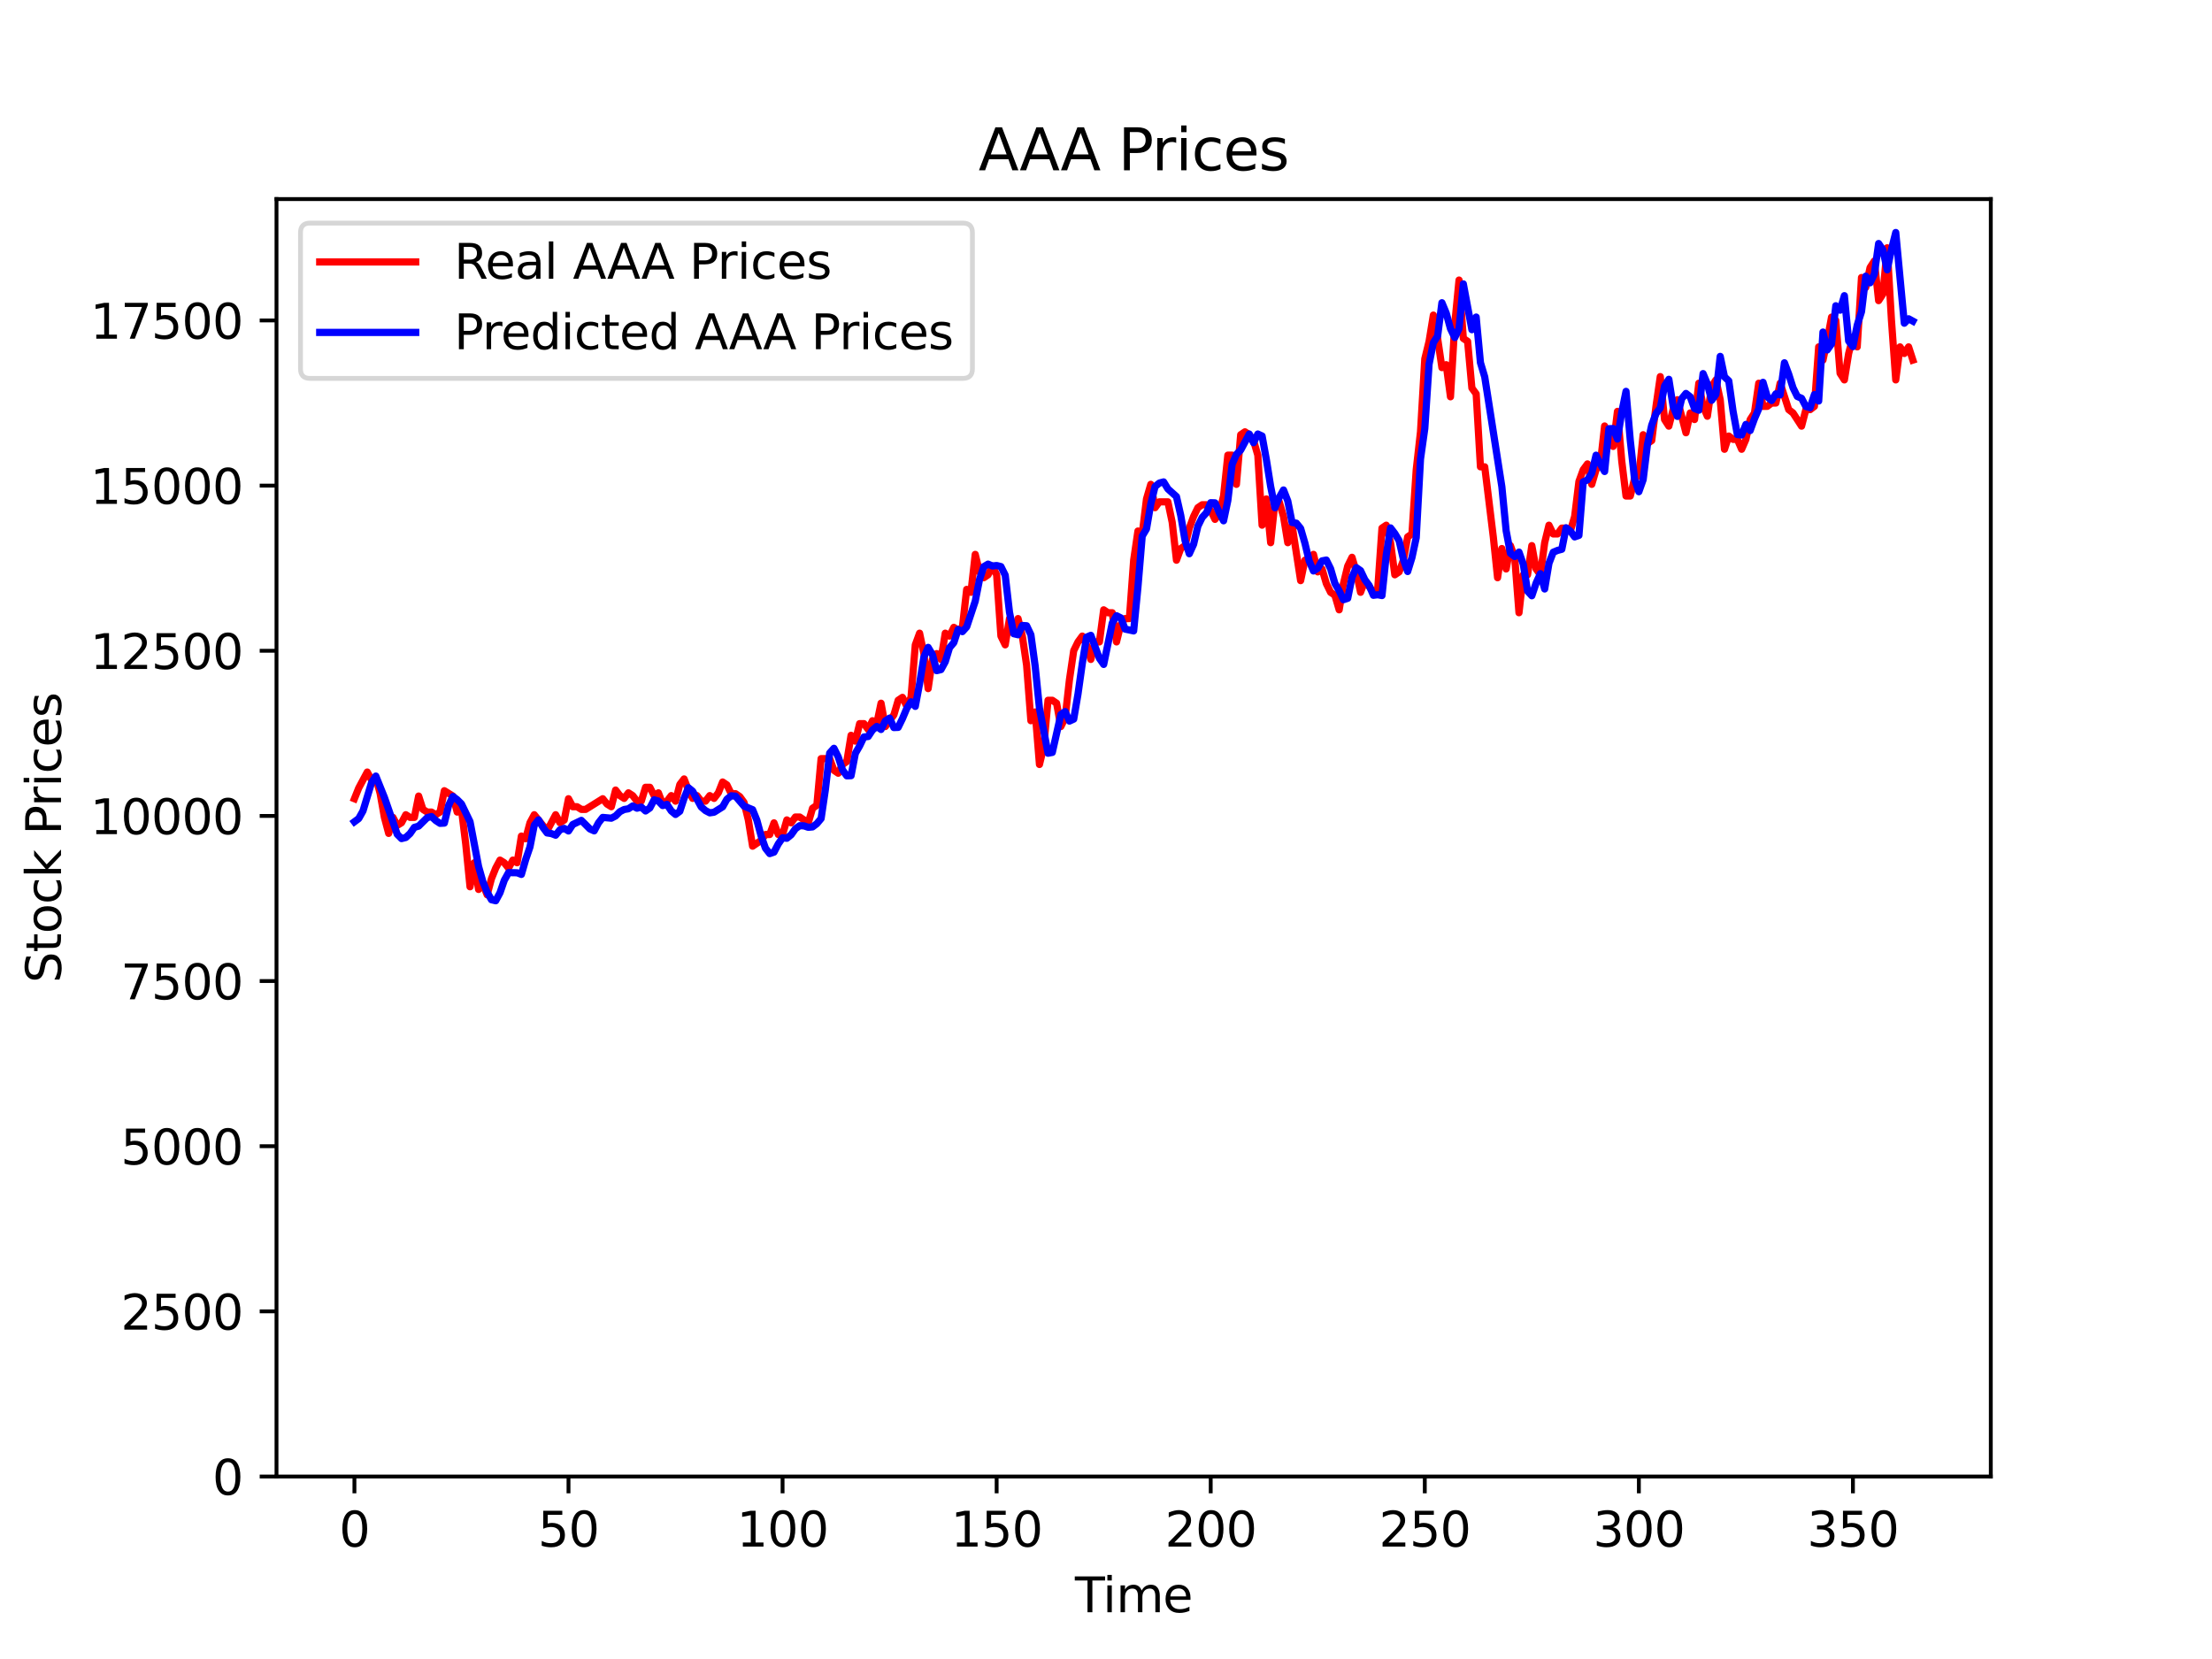 <?xml version="1.0" encoding="utf-8" standalone="no"?>
<!DOCTYPE svg PUBLIC "-//W3C//DTD SVG 1.1//EN"
  "http://www.w3.org/Graphics/SVG/1.1/DTD/svg11.dtd">
<svg height="345.6pt" version="1.1" viewBox="0 0 460.8 345.6" width="460.8pt" xmlns="http://www.w3.org/2000/svg" xmlns:xlink="http://www.w3.org/1999/xlink">
 <defs>
  <style type="text/css">*{stroke-linecap:butt;stroke-linejoin:round;}</style>
 </defs>
 <g id="figure_1">
  <g id="patch_1">
   <path d="M 0 345.6 
L 460.8 345.6 
L 460.8 0 
L 0 0 
z
" style="fill:#ffffff;"/>
  </g>
  <g id="axes_1">
   <g id="patch_2">
    <path d="M 57.6 307.584 
L 414.72 307.584 
L 414.72 41.472 
L 57.6 41.472 
z
" style="fill:#ffffff;"/>
   </g>
   <g id="matplotlib.axis_1">
    <g id="xtick_1">
     <g id="line2d_1">
      <defs>
       <path d="M 0 0 
L 0 3.5 
" id="m3d35d16ef9" style="stroke:#000000;stroke-width:0.8;"/>
      </defs>
      <g>
       <use style="stroke:#000000;stroke-width:0.8;" x="73.833" xlink:href="#m3d35d16ef9" y="307.584"/>
      </g>
     </g>
     <g id="text_1">
      <!-- 0 -->
      <g transform="translate(70.651 322.182)scale(0.1 -0.1)">
       <defs>
        <path d="M 2034 4250 
Q 1547 4250 1301 3770 
Q 1056 3291 1056 2328 
Q 1056 1369 1301 889 
Q 1547 409 2034 409 
Q 2525 409 2770 889 
Q 3016 1369 3016 2328 
Q 3016 3291 2770 3770 
Q 2525 4250 2034 4250 
z
M 2034 4750 
Q 2819 4750 3233 4129 
Q 3647 3509 3647 2328 
Q 3647 1150 3233 529 
Q 2819 -91 2034 -91 
Q 1250 -91 836 529 
Q 422 1150 422 2328 
Q 422 3509 836 4129 
Q 1250 4750 2034 4750 
z
" id="DejaVuSans-30" transform="scale(0.016)"/>
       </defs>
       <use xlink:href="#DejaVuSans-30"/>
      </g>
     </g>
    </g>
    <g id="xtick_2">
     <g id="line2d_2">
      <g>
       <use style="stroke:#000000;stroke-width:0.8;" x="118.428" xlink:href="#m3d35d16ef9" y="307.584"/>
      </g>
     </g>
     <g id="text_2">
      <!-- 50 -->
      <g transform="translate(112.066 322.182)scale(0.1 -0.1)">
       <defs>
        <path d="M 691 4666 
L 3169 4666 
L 3169 4134 
L 1269 4134 
L 1269 2991 
Q 1406 3038 1543 3061 
Q 1681 3084 1819 3084 
Q 2600 3084 3056 2656 
Q 3513 2228 3513 1497 
Q 3513 744 3044 326 
Q 2575 -91 1722 -91 
Q 1428 -91 1123 -41 
Q 819 9 494 109 
L 494 744 
Q 775 591 1075 516 
Q 1375 441 1709 441 
Q 2250 441 2565 725 
Q 2881 1009 2881 1497 
Q 2881 1984 2565 2268 
Q 2250 2553 1709 2553 
Q 1456 2553 1204 2497 
Q 953 2441 691 2322 
L 691 4666 
z
" id="DejaVuSans-35" transform="scale(0.016)"/>
       </defs>
       <use xlink:href="#DejaVuSans-35"/>
       <use x="63.623" xlink:href="#DejaVuSans-30"/>
      </g>
     </g>
    </g>
    <g id="xtick_3">
     <g id="line2d_3">
      <g>
       <use style="stroke:#000000;stroke-width:0.8;" x="163.024" xlink:href="#m3d35d16ef9" y="307.584"/>
      </g>
     </g>
     <g id="text_3">
      <!-- 100 -->
      <g transform="translate(153.48 322.182)scale(0.1 -0.1)">
       <defs>
        <path d="M 794 531 
L 1825 531 
L 1825 4091 
L 703 3866 
L 703 4441 
L 1819 4666 
L 2450 4666 
L 2450 531 
L 3481 531 
L 3481 0 
L 794 0 
L 794 531 
z
" id="DejaVuSans-31" transform="scale(0.016)"/>
       </defs>
       <use xlink:href="#DejaVuSans-31"/>
       <use x="63.623" xlink:href="#DejaVuSans-30"/>
       <use x="127.246" xlink:href="#DejaVuSans-30"/>
      </g>
     </g>
    </g>
    <g id="xtick_4">
     <g id="line2d_4">
      <g>
       <use style="stroke:#000000;stroke-width:0.8;" x="207.619" xlink:href="#m3d35d16ef9" y="307.584"/>
      </g>
     </g>
     <g id="text_4">
      <!-- 150 -->
      <g transform="translate(198.075 322.182)scale(0.1 -0.1)">
       <use xlink:href="#DejaVuSans-31"/>
       <use x="63.623" xlink:href="#DejaVuSans-35"/>
       <use x="127.246" xlink:href="#DejaVuSans-30"/>
      </g>
     </g>
    </g>
    <g id="xtick_5">
     <g id="line2d_5">
      <g>
       <use style="stroke:#000000;stroke-width:0.8;" x="252.214" xlink:href="#m3d35d16ef9" y="307.584"/>
      </g>
     </g>
     <g id="text_5">
      <!-- 200 -->
      <g transform="translate(242.671 322.182)scale(0.1 -0.1)">
       <defs>
        <path d="M 1228 531 
L 3431 531 
L 3431 0 
L 469 0 
L 469 531 
Q 828 903 1448 1529 
Q 2069 2156 2228 2338 
Q 2531 2678 2651 2914 
Q 2772 3150 2772 3378 
Q 2772 3750 2511 3984 
Q 2250 4219 1831 4219 
Q 1534 4219 1204 4116 
Q 875 4013 500 3803 
L 500 4441 
Q 881 4594 1212 4672 
Q 1544 4750 1819 4750 
Q 2544 4750 2975 4387 
Q 3406 4025 3406 3419 
Q 3406 3131 3298 2873 
Q 3191 2616 2906 2266 
Q 2828 2175 2409 1742 
Q 1991 1309 1228 531 
z
" id="DejaVuSans-32" transform="scale(0.016)"/>
       </defs>
       <use xlink:href="#DejaVuSans-32"/>
       <use x="63.623" xlink:href="#DejaVuSans-30"/>
       <use x="127.246" xlink:href="#DejaVuSans-30"/>
      </g>
     </g>
    </g>
    <g id="xtick_6">
     <g id="line2d_6">
      <g>
       <use style="stroke:#000000;stroke-width:0.8;" x="296.81" xlink:href="#m3d35d16ef9" y="307.584"/>
      </g>
     </g>
     <g id="text_6">
      <!-- 250 -->
      <g transform="translate(287.266 322.182)scale(0.1 -0.1)">
       <use xlink:href="#DejaVuSans-32"/>
       <use x="63.623" xlink:href="#DejaVuSans-35"/>
       <use x="127.246" xlink:href="#DejaVuSans-30"/>
      </g>
     </g>
    </g>
    <g id="xtick_7">
     <g id="line2d_7">
      <g>
       <use style="stroke:#000000;stroke-width:0.8;" x="341.405" xlink:href="#m3d35d16ef9" y="307.584"/>
      </g>
     </g>
     <g id="text_7">
      <!-- 300 -->
      <g transform="translate(331.861 322.182)scale(0.1 -0.1)">
       <defs>
        <path d="M 2597 2516 
Q 3050 2419 3304 2112 
Q 3559 1806 3559 1356 
Q 3559 666 3084 287 
Q 2609 -91 1734 -91 
Q 1441 -91 1130 -33 
Q 819 25 488 141 
L 488 750 
Q 750 597 1062 519 
Q 1375 441 1716 441 
Q 2309 441 2620 675 
Q 2931 909 2931 1356 
Q 2931 1769 2642 2001 
Q 2353 2234 1838 2234 
L 1294 2234 
L 1294 2753 
L 1863 2753 
Q 2328 2753 2575 2939 
Q 2822 3125 2822 3475 
Q 2822 3834 2567 4026 
Q 2313 4219 1838 4219 
Q 1578 4219 1281 4162 
Q 984 4106 628 3988 
L 628 4550 
Q 988 4650 1302 4700 
Q 1616 4750 1894 4750 
Q 2613 4750 3031 4423 
Q 3450 4097 3450 3541 
Q 3450 3153 3228 2886 
Q 3006 2619 2597 2516 
z
" id="DejaVuSans-33" transform="scale(0.016)"/>
       </defs>
       <use xlink:href="#DejaVuSans-33"/>
       <use x="63.623" xlink:href="#DejaVuSans-30"/>
       <use x="127.246" xlink:href="#DejaVuSans-30"/>
      </g>
     </g>
    </g>
    <g id="xtick_8">
     <g id="line2d_8">
      <g>
       <use style="stroke:#000000;stroke-width:0.8;" x="386.001" xlink:href="#m3d35d16ef9" y="307.584"/>
      </g>
     </g>
     <g id="text_8">
      <!-- 350 -->
      <g transform="translate(376.457 322.182)scale(0.1 -0.1)">
       <use xlink:href="#DejaVuSans-33"/>
       <use x="63.623" xlink:href="#DejaVuSans-35"/>
       <use x="127.246" xlink:href="#DejaVuSans-30"/>
      </g>
     </g>
    </g>
    <g id="text_9">
     <!-- Time -->
     <g transform="translate(223.926 335.861)scale(0.1 -0.1)">
      <defs>
       <path d="M -19 4666 
L 3928 4666 
L 3928 4134 
L 2272 4134 
L 2272 0 
L 1638 0 
L 1638 4134 
L -19 4134 
L -19 4666 
z
" id="DejaVuSans-54" transform="scale(0.016)"/>
       <path d="M 603 3500 
L 1178 3500 
L 1178 0 
L 603 0 
L 603 3500 
z
M 603 4863 
L 1178 4863 
L 1178 4134 
L 603 4134 
L 603 4863 
z
" id="DejaVuSans-69" transform="scale(0.016)"/>
       <path d="M 3328 2828 
Q 3544 3216 3844 3400 
Q 4144 3584 4550 3584 
Q 5097 3584 5394 3201 
Q 5691 2819 5691 2113 
L 5691 0 
L 5113 0 
L 5113 2094 
Q 5113 2597 4934 2840 
Q 4756 3084 4391 3084 
Q 3944 3084 3684 2787 
Q 3425 2491 3425 1978 
L 3425 0 
L 2847 0 
L 2847 2094 
Q 2847 2600 2669 2842 
Q 2491 3084 2119 3084 
Q 1678 3084 1418 2786 
Q 1159 2488 1159 1978 
L 1159 0 
L 581 0 
L 581 3500 
L 1159 3500 
L 1159 2956 
Q 1356 3278 1631 3431 
Q 1906 3584 2284 3584 
Q 2666 3584 2933 3390 
Q 3200 3197 3328 2828 
z
" id="DejaVuSans-6d" transform="scale(0.016)"/>
       <path d="M 3597 1894 
L 3597 1613 
L 953 1613 
Q 991 1019 1311 708 
Q 1631 397 2203 397 
Q 2534 397 2845 478 
Q 3156 559 3463 722 
L 3463 178 
Q 3153 47 2828 -22 
Q 2503 -91 2169 -91 
Q 1331 -91 842 396 
Q 353 884 353 1716 
Q 353 2575 817 3079 
Q 1281 3584 2069 3584 
Q 2775 3584 3186 3129 
Q 3597 2675 3597 1894 
z
M 3022 2063 
Q 3016 2534 2758 2815 
Q 2500 3097 2075 3097 
Q 1594 3097 1305 2825 
Q 1016 2553 972 2059 
L 3022 2063 
z
" id="DejaVuSans-65" transform="scale(0.016)"/>
      </defs>
      <use xlink:href="#DejaVuSans-54"/>
      <use x="57.959" xlink:href="#DejaVuSans-69"/>
      <use x="85.742" xlink:href="#DejaVuSans-6d"/>
      <use x="183.154" xlink:href="#DejaVuSans-65"/>
     </g>
    </g>
   </g>
   <g id="matplotlib.axis_2">
    <g id="ytick_1">
     <g id="line2d_9">
      <defs>
       <path d="M 0 0 
L -3.5 0 
" id="m4b02f43193" style="stroke:#000000;stroke-width:0.8;"/>
      </defs>
      <g>
       <use style="stroke:#000000;stroke-width:0.8;" x="57.6" xlink:href="#m4b02f43193" y="307.584"/>
      </g>
     </g>
     <g id="text_10">
      <!-- 0 -->
      <g transform="translate(44.237 311.383)scale(0.1 -0.1)">
       <use xlink:href="#DejaVuSans-30"/>
      </g>
     </g>
    </g>
    <g id="ytick_2">
     <g id="line2d_10">
      <g>
       <use style="stroke:#000000;stroke-width:0.8;" x="57.6" xlink:href="#m4b02f43193" y="273.18"/>
      </g>
     </g>
     <g id="text_11">
      <!-- 2500 -->
      <g transform="translate(25.15 276.979)scale(0.1 -0.1)">
       <use xlink:href="#DejaVuSans-32"/>
       <use x="63.623" xlink:href="#DejaVuSans-35"/>
       <use x="127.246" xlink:href="#DejaVuSans-30"/>
       <use x="190.869" xlink:href="#DejaVuSans-30"/>
      </g>
     </g>
    </g>
    <g id="ytick_3">
     <g id="line2d_11">
      <g>
       <use style="stroke:#000000;stroke-width:0.8;" x="57.6" xlink:href="#m4b02f43193" y="238.776"/>
      </g>
     </g>
     <g id="text_12">
      <!-- 5000 -->
      <g transform="translate(25.15 242.576)scale(0.1 -0.1)">
       <use xlink:href="#DejaVuSans-35"/>
       <use x="63.623" xlink:href="#DejaVuSans-30"/>
       <use x="127.246" xlink:href="#DejaVuSans-30"/>
       <use x="190.869" xlink:href="#DejaVuSans-30"/>
      </g>
     </g>
    </g>
    <g id="ytick_4">
     <g id="line2d_12">
      <g>
       <use style="stroke:#000000;stroke-width:0.8;" x="57.6" xlink:href="#m4b02f43193" y="204.373"/>
      </g>
     </g>
     <g id="text_13">
      <!-- 7500 -->
      <g transform="translate(25.15 208.172)scale(0.1 -0.1)">
       <defs>
        <path d="M 525 4666 
L 3525 4666 
L 3525 4397 
L 1831 0 
L 1172 0 
L 2766 4134 
L 525 4134 
L 525 4666 
z
" id="DejaVuSans-37" transform="scale(0.016)"/>
       </defs>
       <use xlink:href="#DejaVuSans-37"/>
       <use x="63.623" xlink:href="#DejaVuSans-35"/>
       <use x="127.246" xlink:href="#DejaVuSans-30"/>
       <use x="190.869" xlink:href="#DejaVuSans-30"/>
      </g>
     </g>
    </g>
    <g id="ytick_5">
     <g id="line2d_13">
      <g>
       <use style="stroke:#000000;stroke-width:0.8;" x="57.6" xlink:href="#m4b02f43193" y="169.969"/>
      </g>
     </g>
     <g id="text_14">
      <!-- 10000 -->
      <g transform="translate(18.788 173.768)scale(0.1 -0.1)">
       <use xlink:href="#DejaVuSans-31"/>
       <use x="63.623" xlink:href="#DejaVuSans-30"/>
       <use x="127.246" xlink:href="#DejaVuSans-30"/>
       <use x="190.869" xlink:href="#DejaVuSans-30"/>
       <use x="254.492" xlink:href="#DejaVuSans-30"/>
      </g>
     </g>
    </g>
    <g id="ytick_6">
     <g id="line2d_14">
      <g>
       <use style="stroke:#000000;stroke-width:0.8;" x="57.6" xlink:href="#m4b02f43193" y="135.565"/>
      </g>
     </g>
     <g id="text_15">
      <!-- 12500 -->
      <g transform="translate(18.788 139.364)scale(0.1 -0.1)">
       <use xlink:href="#DejaVuSans-31"/>
       <use x="63.623" xlink:href="#DejaVuSans-32"/>
       <use x="127.246" xlink:href="#DejaVuSans-35"/>
       <use x="190.869" xlink:href="#DejaVuSans-30"/>
       <use x="254.492" xlink:href="#DejaVuSans-30"/>
      </g>
     </g>
    </g>
    <g id="ytick_7">
     <g id="line2d_15">
      <g>
       <use style="stroke:#000000;stroke-width:0.8;" x="57.6" xlink:href="#m4b02f43193" y="101.161"/>
      </g>
     </g>
     <g id="text_16">
      <!-- 15000 -->
      <g transform="translate(18.788 104.96)scale(0.1 -0.1)">
       <use xlink:href="#DejaVuSans-31"/>
       <use x="63.623" xlink:href="#DejaVuSans-35"/>
       <use x="127.246" xlink:href="#DejaVuSans-30"/>
       <use x="190.869" xlink:href="#DejaVuSans-30"/>
       <use x="254.492" xlink:href="#DejaVuSans-30"/>
      </g>
     </g>
    </g>
    <g id="ytick_8">
     <g id="line2d_16">
      <g>
       <use style="stroke:#000000;stroke-width:0.8;" x="57.6" xlink:href="#m4b02f43193" y="66.757"/>
      </g>
     </g>
     <g id="text_17">
      <!-- 17500 -->
      <g transform="translate(18.788 70.556)scale(0.1 -0.1)">
       <use xlink:href="#DejaVuSans-31"/>
       <use x="63.623" xlink:href="#DejaVuSans-37"/>
       <use x="127.246" xlink:href="#DejaVuSans-35"/>
       <use x="190.869" xlink:href="#DejaVuSans-30"/>
       <use x="254.492" xlink:href="#DejaVuSans-30"/>
      </g>
     </g>
    </g>
    <g id="text_18">
     <!-- Stock Prices -->
     <g transform="translate(12.708 204.758)rotate(-90)scale(0.1 -0.1)">
      <defs>
       <path d="M 3425 4513 
L 3425 3897 
Q 3066 4069 2747 4153 
Q 2428 4238 2131 4238 
Q 1616 4238 1336 4038 
Q 1056 3838 1056 3469 
Q 1056 3159 1242 3001 
Q 1428 2844 1947 2747 
L 2328 2669 
Q 3034 2534 3370 2195 
Q 3706 1856 3706 1288 
Q 3706 609 3251 259 
Q 2797 -91 1919 -91 
Q 1588 -91 1214 -16 
Q 841 59 441 206 
L 441 856 
Q 825 641 1194 531 
Q 1563 422 1919 422 
Q 2459 422 2753 634 
Q 3047 847 3047 1241 
Q 3047 1584 2836 1778 
Q 2625 1972 2144 2069 
L 1759 2144 
Q 1053 2284 737 2584 
Q 422 2884 422 3419 
Q 422 4038 858 4394 
Q 1294 4750 2059 4750 
Q 2388 4750 2728 4690 
Q 3069 4631 3425 4513 
z
" id="DejaVuSans-53" transform="scale(0.016)"/>
       <path d="M 1172 4494 
L 1172 3500 
L 2356 3500 
L 2356 3053 
L 1172 3053 
L 1172 1153 
Q 1172 725 1289 603 
Q 1406 481 1766 481 
L 2356 481 
L 2356 0 
L 1766 0 
Q 1100 0 847 248 
Q 594 497 594 1153 
L 594 3053 
L 172 3053 
L 172 3500 
L 594 3500 
L 594 4494 
L 1172 4494 
z
" id="DejaVuSans-74" transform="scale(0.016)"/>
       <path d="M 1959 3097 
Q 1497 3097 1228 2736 
Q 959 2375 959 1747 
Q 959 1119 1226 758 
Q 1494 397 1959 397 
Q 2419 397 2687 759 
Q 2956 1122 2956 1747 
Q 2956 2369 2687 2733 
Q 2419 3097 1959 3097 
z
M 1959 3584 
Q 2709 3584 3137 3096 
Q 3566 2609 3566 1747 
Q 3566 888 3137 398 
Q 2709 -91 1959 -91 
Q 1206 -91 779 398 
Q 353 888 353 1747 
Q 353 2609 779 3096 
Q 1206 3584 1959 3584 
z
" id="DejaVuSans-6f" transform="scale(0.016)"/>
       <path d="M 3122 3366 
L 3122 2828 
Q 2878 2963 2633 3030 
Q 2388 3097 2138 3097 
Q 1578 3097 1268 2742 
Q 959 2388 959 1747 
Q 959 1106 1268 751 
Q 1578 397 2138 397 
Q 2388 397 2633 464 
Q 2878 531 3122 666 
L 3122 134 
Q 2881 22 2623 -34 
Q 2366 -91 2075 -91 
Q 1284 -91 818 406 
Q 353 903 353 1747 
Q 353 2603 823 3093 
Q 1294 3584 2113 3584 
Q 2378 3584 2631 3529 
Q 2884 3475 3122 3366 
z
" id="DejaVuSans-63" transform="scale(0.016)"/>
       <path d="M 581 4863 
L 1159 4863 
L 1159 1991 
L 2875 3500 
L 3609 3500 
L 1753 1863 
L 3688 0 
L 2938 0 
L 1159 1709 
L 1159 0 
L 581 0 
L 581 4863 
z
" id="DejaVuSans-6b" transform="scale(0.016)"/>
       <path id="DejaVuSans-20" transform="scale(0.016)"/>
       <path d="M 1259 4147 
L 1259 2394 
L 2053 2394 
Q 2494 2394 2734 2622 
Q 2975 2850 2975 3272 
Q 2975 3691 2734 3919 
Q 2494 4147 2053 4147 
L 1259 4147 
z
M 628 4666 
L 2053 4666 
Q 2838 4666 3239 4311 
Q 3641 3956 3641 3272 
Q 3641 2581 3239 2228 
Q 2838 1875 2053 1875 
L 1259 1875 
L 1259 0 
L 628 0 
L 628 4666 
z
" id="DejaVuSans-50" transform="scale(0.016)"/>
       <path d="M 2631 2963 
Q 2534 3019 2420 3045 
Q 2306 3072 2169 3072 
Q 1681 3072 1420 2755 
Q 1159 2438 1159 1844 
L 1159 0 
L 581 0 
L 581 3500 
L 1159 3500 
L 1159 2956 
Q 1341 3275 1631 3429 
Q 1922 3584 2338 3584 
Q 2397 3584 2469 3576 
Q 2541 3569 2628 3553 
L 2631 2963 
z
" id="DejaVuSans-72" transform="scale(0.016)"/>
       <path d="M 2834 3397 
L 2834 2853 
Q 2591 2978 2328 3040 
Q 2066 3103 1784 3103 
Q 1356 3103 1142 2972 
Q 928 2841 928 2578 
Q 928 2378 1081 2264 
Q 1234 2150 1697 2047 
L 1894 2003 
Q 2506 1872 2764 1633 
Q 3022 1394 3022 966 
Q 3022 478 2636 193 
Q 2250 -91 1575 -91 
Q 1294 -91 989 -36 
Q 684 19 347 128 
L 347 722 
Q 666 556 975 473 
Q 1284 391 1588 391 
Q 1994 391 2212 530 
Q 2431 669 2431 922 
Q 2431 1156 2273 1281 
Q 2116 1406 1581 1522 
L 1381 1569 
Q 847 1681 609 1914 
Q 372 2147 372 2553 
Q 372 3047 722 3315 
Q 1072 3584 1716 3584 
Q 2034 3584 2315 3537 
Q 2597 3491 2834 3397 
z
" id="DejaVuSans-73" transform="scale(0.016)"/>
      </defs>
      <use xlink:href="#DejaVuSans-53"/>
      <use x="63.477" xlink:href="#DejaVuSans-74"/>
      <use x="102.686" xlink:href="#DejaVuSans-6f"/>
      <use x="163.867" xlink:href="#DejaVuSans-63"/>
      <use x="218.848" xlink:href="#DejaVuSans-6b"/>
      <use x="276.758" xlink:href="#DejaVuSans-20"/>
      <use x="308.545" xlink:href="#DejaVuSans-50"/>
      <use x="367.098" xlink:href="#DejaVuSans-72"/>
      <use x="408.211" xlink:href="#DejaVuSans-69"/>
      <use x="435.994" xlink:href="#DejaVuSans-63"/>
      <use x="490.975" xlink:href="#DejaVuSans-65"/>
      <use x="552.498" xlink:href="#DejaVuSans-73"/>
     </g>
    </g>
   </g>
   <g id="line2d_17">
    <path clip-path="url(#p42bf87dd3e)" d="M 73.833 166.388 
L 74.725 164.164 
L 76.508 160.83 
L 77.4 162.496 
L 78.292 161.94 
L 79.184 165.276 
L 80.076 170.28 
L 80.968 173.614 
L 81.86 170.28 
L 82.752 171.946 
L 83.644 171.392 
L 84.536 169.724 
L 85.428 170.28 
L 86.319 170.28 
L 87.211 165.832 
L 88.103 168.612 
L 88.995 169.168 
L 89.887 169.168 
L 90.779 169.724 
L 91.671 169.168 
L 92.563 164.72 
L 94.347 165.832 
L 95.239 169.168 
L 96.13 168.612 
L 97.022 175.838 
L 97.914 184.732 
L 98.806 179.73 
L 99.698 185.288 
L 100.59 184.176 
L 101.482 186.4 
L 102.374 183.064 
L 103.266 180.842 
L 104.158 179.174 
L 105.05 179.73 
L 105.941 180.842 
L 106.833 179.174 
L 107.725 179.73 
L 108.617 174.17 
L 109.509 174.726 
L 110.401 171.392 
L 111.293 169.724 
L 113.969 173.058 
L 115.752 169.724 
L 116.644 171.392 
L 117.536 170.836 
L 118.428 166.388 
L 119.32 168.056 
L 120.212 168.056 
L 121.104 168.612 
L 121.996 168.612 
L 125.563 166.388 
L 126.455 167.5 
L 127.347 168.056 
L 128.239 164.582 
L 129.131 165.74 
L 130.023 166.319 
L 130.915 165.16 
L 131.807 165.74 
L 132.699 166.897 
L 133.591 166.897 
L 134.482 164.003 
L 135.374 164.003 
L 136.266 165.74 
L 137.158 165.16 
L 138.05 167.476 
L 138.942 166.897 
L 139.834 165.74 
L 140.726 166.897 
L 141.618 163.424 
L 142.51 162.266 
L 143.402 164.582 
L 144.293 166.319 
L 145.185 165.74 
L 146.077 166.897 
L 146.969 166.897 
L 147.861 165.74 
L 148.753 166.319 
L 149.645 165.16 
L 150.537 162.904 
L 151.429 163.51 
L 152.321 165.335 
L 153.213 165.335 
L 154.104 165.942 
L 154.996 167.159 
L 155.888 170.805 
L 156.78 176.277 
L 158.564 175.06 
L 159.456 173.845 
L 160.348 173.845 
L 161.24 171.414 
L 162.132 173.845 
L 163.024 173.845 
L 163.915 170.805 
L 164.807 171.414 
L 165.699 170.197 
L 166.591 170.197 
L 168.375 171.414 
L 169.267 168.374 
L 170.159 167.765 
L 171.051 158.04 
L 172.835 158.04 
L 173.726 160.472 
L 174.618 161.079 
L 175.51 159.255 
L 176.402 158.647 
L 177.294 153.177 
L 178.186 154.392 
L 179.078 150.745 
L 179.97 150.745 
L 180.862 151.96 
L 181.754 150.137 
L 182.646 150.745 
L 183.537 146.49 
L 184.429 151.352 
L 186.213 148.92 
L 187.105 145.882 
L 187.997 145.274 
L 188.889 147.097 
L 189.781 145.274 
L 190.673 134.332 
L 191.565 131.9 
L 192.457 136.155 
L 193.348 143.45 
L 194.24 137.37 
L 195.132 136.155 
L 196.024 137.37 
L 196.916 131.9 
L 197.808 132.507 
L 198.7 130.684 
L 199.592 131.292 
L 200.484 130.684 
L 201.376 122.782 
L 202.267 123.389 
L 203.159 115.487 
L 204.051 119.134 
L 204.943 120.35 
L 205.835 119.742 
L 206.727 117.918 
L 207.619 119.742 
L 208.511 132.507 
L 209.403 134.332 
L 210.295 128.86 
L 211.187 131.9 
L 212.078 128.86 
L 212.97 132.507 
L 213.862 138.587 
L 214.754 150.137 
L 215.646 148.314 
L 216.538 159.255 
L 217.43 155.609 
L 218.322 145.882 
L 219.214 145.882 
L 220.106 146.49 
L 220.998 151.352 
L 221.889 149.529 
L 222.781 141.627 
L 223.673 135.547 
L 224.565 133.724 
L 225.457 132.507 
L 226.349 134.332 
L 227.241 137.37 
L 228.133 133.724 
L 229.025 133.724 
L 229.917 127.037 
L 230.809 127.645 
L 231.7 127.645 
L 232.592 133.724 
L 233.484 130.077 
L 234.376 128.86 
L 235.268 128.86 
L 236.16 116.702 
L 237.052 110.623 
L 237.944 111.232 
L 238.836 103.937 
L 239.728 100.897 
L 240.62 105.76 
L 241.511 104.544 
L 243.295 104.544 
L 244.187 108.8 
L 245.079 116.702 
L 245.971 114.27 
L 246.863 113.662 
L 247.755 110.015 
L 248.647 107.584 
L 249.539 105.76 
L 250.431 105.152 
L 251.322 105.152 
L 252.214 106.368 
L 253.106 108.192 
L 253.998 106.975 
L 254.89 103.328 
L 255.782 94.818 
L 256.674 94.818 
L 257.566 100.897 
L 258.458 90.562 
L 259.35 89.955 
L 260.242 90.562 
L 261.133 91.778 
L 262.025 94.818 
L 262.917 109.407 
L 263.809 103.937 
L 264.701 113.055 
L 265.593 104.544 
L 266.485 104.544 
L 267.377 107.584 
L 268.269 113.055 
L 269.161 109.407 
L 270.944 120.957 
L 271.836 116.702 
L 272.728 116.702 
L 273.62 115.487 
L 274.512 119.134 
L 275.404 118.525 
L 276.296 121.565 
L 277.188 123.389 
L 278.08 123.997 
L 278.972 127.037 
L 279.863 121.565 
L 280.755 117.918 
L 281.647 116.094 
L 282.539 119.134 
L 283.431 123.389 
L 284.323 120.957 
L 286.107 123.389 
L 286.999 122.782 
L 287.891 110.015 
L 288.783 109.407 
L 289.674 113.055 
L 290.566 119.742 
L 291.458 119.134 
L 292.35 116.702 
L 293.242 111.839 
L 294.134 111.232 
L 295.026 97.857 
L 295.918 89.955 
L 296.81 74.757 
L 297.702 71.11 
L 298.594 65.638 
L 299.485 70.502 
L 300.377 76.58 
L 301.269 75.973 
L 302.161 82.66 
L 303.053 67.462 
L 303.945 58.343 
L 304.837 70.502 
L 305.729 71.11 
L 306.621 80.835 
L 307.513 82.052 
L 308.405 97.249 
L 309.296 97.249 
L 311.08 111.839 
L 311.972 120.35 
L 312.864 114.27 
L 313.756 118.525 
L 314.648 113.662 
L 315.54 116.094 
L 316.432 127.645 
L 317.324 119.742 
L 318.216 119.742 
L 319.107 113.662 
L 319.999 118.525 
L 320.891 119.742 
L 321.783 113.055 
L 322.675 109.407 
L 323.567 111.232 
L 324.459 111.232 
L 325.351 110.015 
L 326.243 110.015 
L 327.135 110.623 
L 328.027 107.584 
L 328.918 100.289 
L 329.81 97.857 
L 330.702 96.642 
L 331.594 100.897 
L 332.486 97.857 
L 333.378 96.642 
L 334.27 88.738 
L 335.162 92.387 
L 336.054 92.994 
L 336.946 85.699 
L 337.838 96.033 
L 338.729 103.328 
L 339.621 103.328 
L 340.513 99.68 
L 341.405 99.073 
L 342.297 90.562 
L 343.189 92.387 
L 344.081 91.778 
L 344.973 84.647 
L 345.865 78.454 
L 346.757 87.399 
L 347.649 88.776 
L 348.54 85.335 
L 349.432 83.271 
L 351.216 90.152 
L 352.108 86.023 
L 353 87.399 
L 353.892 79.831 
L 354.784 84.647 
L 355.676 86.711 
L 356.568 80.519 
L 357.459 79.143 
L 358.351 83.271 
L 359.243 93.592 
L 360.135 90.84 
L 361.027 91.528 
L 361.919 91.528 
L 362.811 93.592 
L 363.703 91.528 
L 364.595 87.399 
L 365.487 86.023 
L 366.379 79.831 
L 367.27 84.647 
L 368.162 84.647 
L 369.054 83.959 
L 369.946 83.959 
L 370.838 79.831 
L 372.622 85.335 
L 373.514 86.023 
L 375.298 88.776 
L 376.19 85.335 
L 377.081 85.335 
L 377.973 84.647 
L 378.865 72.262 
L 379.757 75.014 
L 380.649 70.886 
L 381.541 66.069 
L 382.433 66.757 
L 383.325 77.766 
L 384.217 79.143 
L 385.109 73.638 
L 386.001 70.198 
L 386.892 72.262 
L 387.784 57.812 
L 388.676 59.876 
L 389.568 55.748 
L 390.46 54.372 
L 391.352 62.629 
L 392.244 61.253 
L 393.136 51.619 
L 394.028 66.757 
L 394.92 79.143 
L 395.812 72.262 
L 396.703 73.638 
L 397.595 72.262 
L 398.487 75.014 
L 398.487 75.014 
" style="fill:none;stroke:#ff0000;stroke-linecap:square;stroke-width:1.5;"/>
   </g>
   <g id="line2d_18">
    <path clip-path="url(#p42bf87dd3e)" d="M 73.833 171.19 
L 74.725 170.525 
L 75.617 168.936 
L 77.4 163.044 
L 78.292 161.67 
L 80.076 166.103 
L 82.752 173.799 
L 83.644 174.694 
L 84.536 174.466 
L 85.428 173.638 
L 86.319 172.357 
L 87.211 172.095 
L 88.995 170.33 
L 89.887 170.098 
L 90.779 170.935 
L 91.671 171.52 
L 92.563 171.466 
L 93.455 167.778 
L 94.347 165.919 
L 95.239 166.581 
L 96.13 167.47 
L 97.914 171.164 
L 99.698 180.515 
L 100.59 183.664 
L 101.482 185.856 
L 102.374 187.428 
L 103.266 187.646 
L 104.158 185.977 
L 105.05 183.389 
L 105.941 181.783 
L 107.725 181.814 
L 108.617 182.156 
L 109.509 179.062 
L 110.401 176.444 
L 111.293 171.91 
L 112.185 170.785 
L 113.077 172.322 
L 113.969 173.515 
L 114.861 173.648 
L 115.752 173.987 
L 116.644 172.869 
L 117.536 172.57 
L 118.428 173.109 
L 119.32 171.758 
L 121.104 170.9 
L 122.888 172.688 
L 123.78 173.082 
L 124.671 171.421 
L 125.563 170.28 
L 127.347 170.445 
L 128.239 169.986 
L 129.131 169.088 
L 130.023 168.636 
L 130.915 168.484 
L 131.807 167.892 
L 132.699 168.364 
L 133.591 168.13 
L 134.482 168.941 
L 135.374 168.317 
L 136.266 166.615 
L 137.158 166.882 
L 138.05 167.814 
L 138.942 167.568 
L 139.834 168.929 
L 140.726 169.67 
L 141.618 169.01 
L 142.51 166.285 
L 143.402 164.098 
L 144.293 164.828 
L 146.077 168.1 
L 146.969 168.865 
L 147.861 169.331 
L 148.753 169.2 
L 150.537 168.075 
L 151.429 166.492 
L 152.321 165.775 
L 153.213 165.85 
L 154.996 167.93 
L 156.78 168.667 
L 157.672 170.874 
L 158.564 174.171 
L 159.456 176.692 
L 160.348 177.822 
L 161.24 177.516 
L 162.132 175.802 
L 163.024 174.527 
L 163.915 174.629 
L 164.807 173.9 
L 165.699 172.643 
L 166.591 172.002 
L 167.483 172.038 
L 168.375 172.345 
L 169.267 172.259 
L 170.159 171.588 
L 171.051 170.518 
L 171.943 164.468 
L 172.835 156.878 
L 173.726 155.887 
L 174.618 157.681 
L 175.51 160.394 
L 176.402 161.62 
L 177.294 161.591 
L 178.186 156.942 
L 179.078 155.389 
L 179.97 153.526 
L 180.862 153.426 
L 181.754 152.076 
L 182.646 151.326 
L 183.537 151.964 
L 184.429 150.182 
L 185.321 149.6 
L 186.213 151.567 
L 187.105 151.527 
L 187.997 149.701 
L 188.889 147.585 
L 189.781 146.198 
L 190.673 147.154 
L 191.565 142.432 
L 192.457 136.908 
L 193.348 134.862 
L 194.24 136.366 
L 195.132 139.711 
L 196.024 139.49 
L 196.916 137.856 
L 197.808 134.921 
L 198.7 133.877 
L 199.592 131.132 
L 200.484 131.578 
L 201.376 130.595 
L 203.159 125.242 
L 204.051 120.735 
L 204.943 118.044 
L 205.835 117.518 
L 206.727 117.905 
L 207.619 117.807 
L 208.511 118.027 
L 209.403 119.814 
L 210.295 127.535 
L 211.187 132.016 
L 212.078 132.229 
L 212.97 130.297 
L 213.862 130.356 
L 214.754 132.232 
L 215.646 138.762 
L 216.538 147.556 
L 218.322 156.909 
L 219.214 156.743 
L 220.998 148.851 
L 221.889 148.23 
L 222.781 150.218 
L 223.673 149.807 
L 224.565 144.585 
L 225.457 138.247 
L 226.349 132.731 
L 227.241 132.35 
L 229.025 137.138 
L 229.917 138.411 
L 231.7 129.795 
L 232.592 128.27 
L 233.484 128.715 
L 234.376 131.051 
L 236.16 131.43 
L 237.052 122.316 
L 237.944 111.673 
L 238.836 110.176 
L 239.728 104.98 
L 240.62 101.355 
L 241.511 100.626 
L 242.403 100.39 
L 243.295 101.849 
L 245.079 103.45 
L 245.971 107.365 
L 246.863 112.584 
L 247.755 115.354 
L 248.647 113.393 
L 249.539 109.612 
L 250.431 107.796 
L 251.322 106.819 
L 252.214 104.724 
L 253.106 104.752 
L 253.998 106.816 
L 254.89 108.49 
L 255.782 104.266 
L 256.674 96.735 
L 257.566 94.649 
L 258.458 93.758 
L 260.242 90.417 
L 261.133 92.227 
L 262.025 90.416 
L 262.917 90.825 
L 263.809 95.743 
L 264.701 101.335 
L 265.593 105.77 
L 266.485 103.642 
L 267.377 102.069 
L 268.269 104.353 
L 269.161 108.841 
L 270.053 108.986 
L 270.944 110.076 
L 271.836 113.145 
L 272.728 116.866 
L 273.62 118.942 
L 274.512 118.365 
L 275.404 116.841 
L 276.296 116.668 
L 277.188 118.473 
L 278.08 121.529 
L 278.972 123.068 
L 279.863 124.934 
L 280.755 124.639 
L 281.647 120.246 
L 282.539 118.247 
L 283.431 118.873 
L 284.323 120.76 
L 285.215 121.961 
L 286.107 124.01 
L 286.999 123.895 
L 287.891 124.068 
L 288.783 115.599 
L 289.674 109.969 
L 290.566 111.134 
L 291.458 112.629 
L 292.35 116.523 
L 293.242 119.057 
L 294.134 116.157 
L 295.026 112.009 
L 295.918 95.615 
L 296.81 89.289 
L 297.702 75.869 
L 298.594 71.384 
L 299.485 69.998 
L 300.377 63.064 
L 301.269 65.209 
L 302.161 68.473 
L 303.053 70.319 
L 303.945 68.48 
L 304.837 59.136 
L 306.621 68.679 
L 307.513 66.049 
L 308.405 75.542 
L 309.296 78.526 
L 312.864 101.391 
L 313.756 110.549 
L 314.648 115.263 
L 315.54 115.94 
L 316.432 115.012 
L 317.324 117.532 
L 318.216 123.126 
L 319.107 124.108 
L 319.999 121.461 
L 320.891 119.501 
L 321.783 122.694 
L 322.675 117.358 
L 323.567 115.037 
L 324.459 114.665 
L 325.351 114.424 
L 326.243 109.949 
L 327.135 110.63 
L 328.027 111.848 
L 328.918 111.536 
L 329.81 100.38 
L 330.702 99.971 
L 331.594 98.582 
L 332.486 94.828 
L 333.378 96.666 
L 334.27 98.22 
L 335.162 89.312 
L 336.054 89.268 
L 336.946 91.466 
L 337.838 85.858 
L 338.729 81.527 
L 339.621 91.783 
L 340.513 99.853 
L 341.405 102.432 
L 342.297 99.928 
L 343.189 92.621 
L 344.081 88.566 
L 344.973 86.159 
L 345.865 84.98 
L 346.757 80.397 
L 347.649 79.015 
L 348.54 84.63 
L 349.432 86.745 
L 350.324 83.046 
L 351.216 81.963 
L 352.108 82.668 
L 353 85.105 
L 353.892 85.455 
L 354.784 77.828 
L 355.676 79.984 
L 356.568 83.388 
L 357.459 82.159 
L 358.351 74.241 
L 359.243 78.506 
L 360.135 79.347 
L 361.027 85.654 
L 361.919 90.526 
L 362.811 90.618 
L 363.703 88.415 
L 364.595 89.689 
L 365.487 87.235 
L 366.379 85.162 
L 367.27 79.644 
L 368.162 82.667 
L 369.054 83.43 
L 369.946 82.044 
L 370.838 82.258 
L 371.73 75.576 
L 372.622 77.947 
L 373.514 80.767 
L 374.406 82.588 
L 375.298 82.969 
L 376.19 84.673 
L 377.081 84.935 
L 377.973 82.198 
L 378.865 83.54 
L 379.757 69.177 
L 380.649 72.897 
L 381.541 71.636 
L 382.433 63.691 
L 383.325 64.62 
L 384.217 61.596 
L 385.109 71.047 
L 386.001 72.207 
L 386.892 67.734 
L 387.784 64.935 
L 388.676 57.529 
L 389.568 58.918 
L 390.46 57.086 
L 391.352 50.729 
L 392.244 52.054 
L 393.136 56.215 
L 394.028 51.95 
L 394.92 48.433 
L 396.703 67.33 
L 397.595 66.408 
L 398.487 66.899 
L 398.487 66.899 
" style="fill:none;stroke:#0000ff;stroke-linecap:square;stroke-width:1.5;"/>
   </g>
   <g id="patch_3">
    <path d="M 57.6 307.584 
L 57.6 41.472 
" style="fill:none;stroke:#000000;stroke-linecap:square;stroke-linejoin:miter;stroke-width:0.8;"/>
   </g>
   <g id="patch_4">
    <path d="M 414.72 307.584 
L 414.72 41.472 
" style="fill:none;stroke:#000000;stroke-linecap:square;stroke-linejoin:miter;stroke-width:0.8;"/>
   </g>
   <g id="patch_5">
    <path d="M 57.6 307.584 
L 414.72 307.584 
" style="fill:none;stroke:#000000;stroke-linecap:square;stroke-linejoin:miter;stroke-width:0.8;"/>
   </g>
   <g id="patch_6">
    <path d="M 57.6 41.472 
L 414.72 41.472 
" style="fill:none;stroke:#000000;stroke-linecap:square;stroke-linejoin:miter;stroke-width:0.8;"/>
   </g>
   <g id="text_19">
    <!-- AAA Prices -->
    <g transform="translate(203.847 35.472)scale(0.12 -0.12)">
     <defs>
      <path d="M 2188 4044 
L 1331 1722 
L 3047 1722 
L 2188 4044 
z
M 1831 4666 
L 2547 4666 
L 4325 0 
L 3669 0 
L 3244 1197 
L 1141 1197 
L 716 0 
L 50 0 
L 1831 4666 
z
" id="DejaVuSans-41" transform="scale(0.016)"/>
     </defs>
     <use xlink:href="#DejaVuSans-41"/>
     <use x="71.158" xlink:href="#DejaVuSans-41"/>
     <use x="142.316" xlink:href="#DejaVuSans-41"/>
     <use x="210.725" xlink:href="#DejaVuSans-20"/>
     <use x="242.512" xlink:href="#DejaVuSans-50"/>
     <use x="301.064" xlink:href="#DejaVuSans-72"/>
     <use x="342.178" xlink:href="#DejaVuSans-69"/>
     <use x="369.961" xlink:href="#DejaVuSans-63"/>
     <use x="424.941" xlink:href="#DejaVuSans-65"/>
     <use x="486.465" xlink:href="#DejaVuSans-73"/>
    </g>
   </g>
   <g id="legend_1">
    <g id="patch_7">
     <path d="M 64.6 78.828 
L 200.573 78.828 
Q 202.573 78.828 202.573 76.828 
L 202.573 48.472 
Q 202.573 46.472 200.573 46.472 
L 64.6 46.472 
Q 62.6 46.472 62.6 48.472 
L 62.6 76.828 
Q 62.6 78.828 64.6 78.828 
z
" style="fill:#ffffff;opacity:0.8;stroke:#cccccc;stroke-linejoin:miter;"/>
    </g>
    <g id="line2d_19">
     <path d="M 66.6 54.57 
L 86.6 54.57 
" style="fill:none;stroke:#ff0000;stroke-linecap:square;stroke-width:1.5;"/>
    </g>
    <g id="line2d_20"/>
    <g id="text_20">
     <!-- Real AAA Prices -->
     <g transform="translate(94.6 58.07)scale(0.1 -0.1)">
      <defs>
       <path d="M 2841 2188 
Q 3044 2119 3236 1894 
Q 3428 1669 3622 1275 
L 4263 0 
L 3584 0 
L 2988 1197 
Q 2756 1666 2539 1819 
Q 2322 1972 1947 1972 
L 1259 1972 
L 1259 0 
L 628 0 
L 628 4666 
L 2053 4666 
Q 2853 4666 3247 4331 
Q 3641 3997 3641 3322 
Q 3641 2881 3436 2590 
Q 3231 2300 2841 2188 
z
M 1259 4147 
L 1259 2491 
L 2053 2491 
Q 2509 2491 2742 2702 
Q 2975 2913 2975 3322 
Q 2975 3731 2742 3939 
Q 2509 4147 2053 4147 
L 1259 4147 
z
" id="DejaVuSans-52" transform="scale(0.016)"/>
       <path d="M 2194 1759 
Q 1497 1759 1228 1600 
Q 959 1441 959 1056 
Q 959 750 1161 570 
Q 1363 391 1709 391 
Q 2188 391 2477 730 
Q 2766 1069 2766 1631 
L 2766 1759 
L 2194 1759 
z
M 3341 1997 
L 3341 0 
L 2766 0 
L 2766 531 
Q 2569 213 2275 61 
Q 1981 -91 1556 -91 
Q 1019 -91 701 211 
Q 384 513 384 1019 
Q 384 1609 779 1909 
Q 1175 2209 1959 2209 
L 2766 2209 
L 2766 2266 
Q 2766 2663 2505 2880 
Q 2244 3097 1772 3097 
Q 1472 3097 1187 3025 
Q 903 2953 641 2809 
L 641 3341 
Q 956 3463 1253 3523 
Q 1550 3584 1831 3584 
Q 2591 3584 2966 3190 
Q 3341 2797 3341 1997 
z
" id="DejaVuSans-61" transform="scale(0.016)"/>
       <path d="M 603 4863 
L 1178 4863 
L 1178 0 
L 603 0 
L 603 4863 
z
" id="DejaVuSans-6c" transform="scale(0.016)"/>
      </defs>
      <use xlink:href="#DejaVuSans-52"/>
      <use x="64.982" xlink:href="#DejaVuSans-65"/>
      <use x="126.506" xlink:href="#DejaVuSans-61"/>
      <use x="187.785" xlink:href="#DejaVuSans-6c"/>
      <use x="215.568" xlink:href="#DejaVuSans-20"/>
      <use x="247.355" xlink:href="#DejaVuSans-41"/>
      <use x="318.514" xlink:href="#DejaVuSans-41"/>
      <use x="389.672" xlink:href="#DejaVuSans-41"/>
      <use x="458.08" xlink:href="#DejaVuSans-20"/>
      <use x="489.867" xlink:href="#DejaVuSans-50"/>
      <use x="548.42" xlink:href="#DejaVuSans-72"/>
      <use x="589.533" xlink:href="#DejaVuSans-69"/>
      <use x="617.316" xlink:href="#DejaVuSans-63"/>
      <use x="672.297" xlink:href="#DejaVuSans-65"/>
      <use x="733.82" xlink:href="#DejaVuSans-73"/>
     </g>
    </g>
    <g id="line2d_21">
     <path d="M 66.6 69.249 
L 86.6 69.249 
" style="fill:none;stroke:#0000ff;stroke-linecap:square;stroke-width:1.5;"/>
    </g>
    <g id="line2d_22"/>
    <g id="text_21">
     <!-- Predicted AAA Prices -->
     <g transform="translate(94.6 72.749)scale(0.1 -0.1)">
      <defs>
       <path d="M 2906 2969 
L 2906 4863 
L 3481 4863 
L 3481 0 
L 2906 0 
L 2906 525 
Q 2725 213 2448 61 
Q 2172 -91 1784 -91 
Q 1150 -91 751 415 
Q 353 922 353 1747 
Q 353 2572 751 3078 
Q 1150 3584 1784 3584 
Q 2172 3584 2448 3432 
Q 2725 3281 2906 2969 
z
M 947 1747 
Q 947 1113 1208 752 
Q 1469 391 1925 391 
Q 2381 391 2643 752 
Q 2906 1113 2906 1747 
Q 2906 2381 2643 2742 
Q 2381 3103 1925 3103 
Q 1469 3103 1208 2742 
Q 947 2381 947 1747 
z
" id="DejaVuSans-64" transform="scale(0.016)"/>
      </defs>
      <use xlink:href="#DejaVuSans-50"/>
      <use x="58.553" xlink:href="#DejaVuSans-72"/>
      <use x="97.416" xlink:href="#DejaVuSans-65"/>
      <use x="158.939" xlink:href="#DejaVuSans-64"/>
      <use x="222.416" xlink:href="#DejaVuSans-69"/>
      <use x="250.199" xlink:href="#DejaVuSans-63"/>
      <use x="305.18" xlink:href="#DejaVuSans-74"/>
      <use x="344.389" xlink:href="#DejaVuSans-65"/>
      <use x="405.912" xlink:href="#DejaVuSans-64"/>
      <use x="469.389" xlink:href="#DejaVuSans-20"/>
      <use x="501.176" xlink:href="#DejaVuSans-41"/>
      <use x="572.334" xlink:href="#DejaVuSans-41"/>
      <use x="643.492" xlink:href="#DejaVuSans-41"/>
      <use x="711.9" xlink:href="#DejaVuSans-20"/>
      <use x="743.688" xlink:href="#DejaVuSans-50"/>
      <use x="802.24" xlink:href="#DejaVuSans-72"/>
      <use x="843.354" xlink:href="#DejaVuSans-69"/>
      <use x="871.137" xlink:href="#DejaVuSans-63"/>
      <use x="926.117" xlink:href="#DejaVuSans-65"/>
      <use x="987.641" xlink:href="#DejaVuSans-73"/>
     </g>
    </g>
   </g>
  </g>
 </g>
 <defs>
  <clipPath id="p42bf87dd3e">
   <rect height="266.112" width="357.12" x="57.6" y="41.472"/>
  </clipPath>
 </defs>
</svg>
